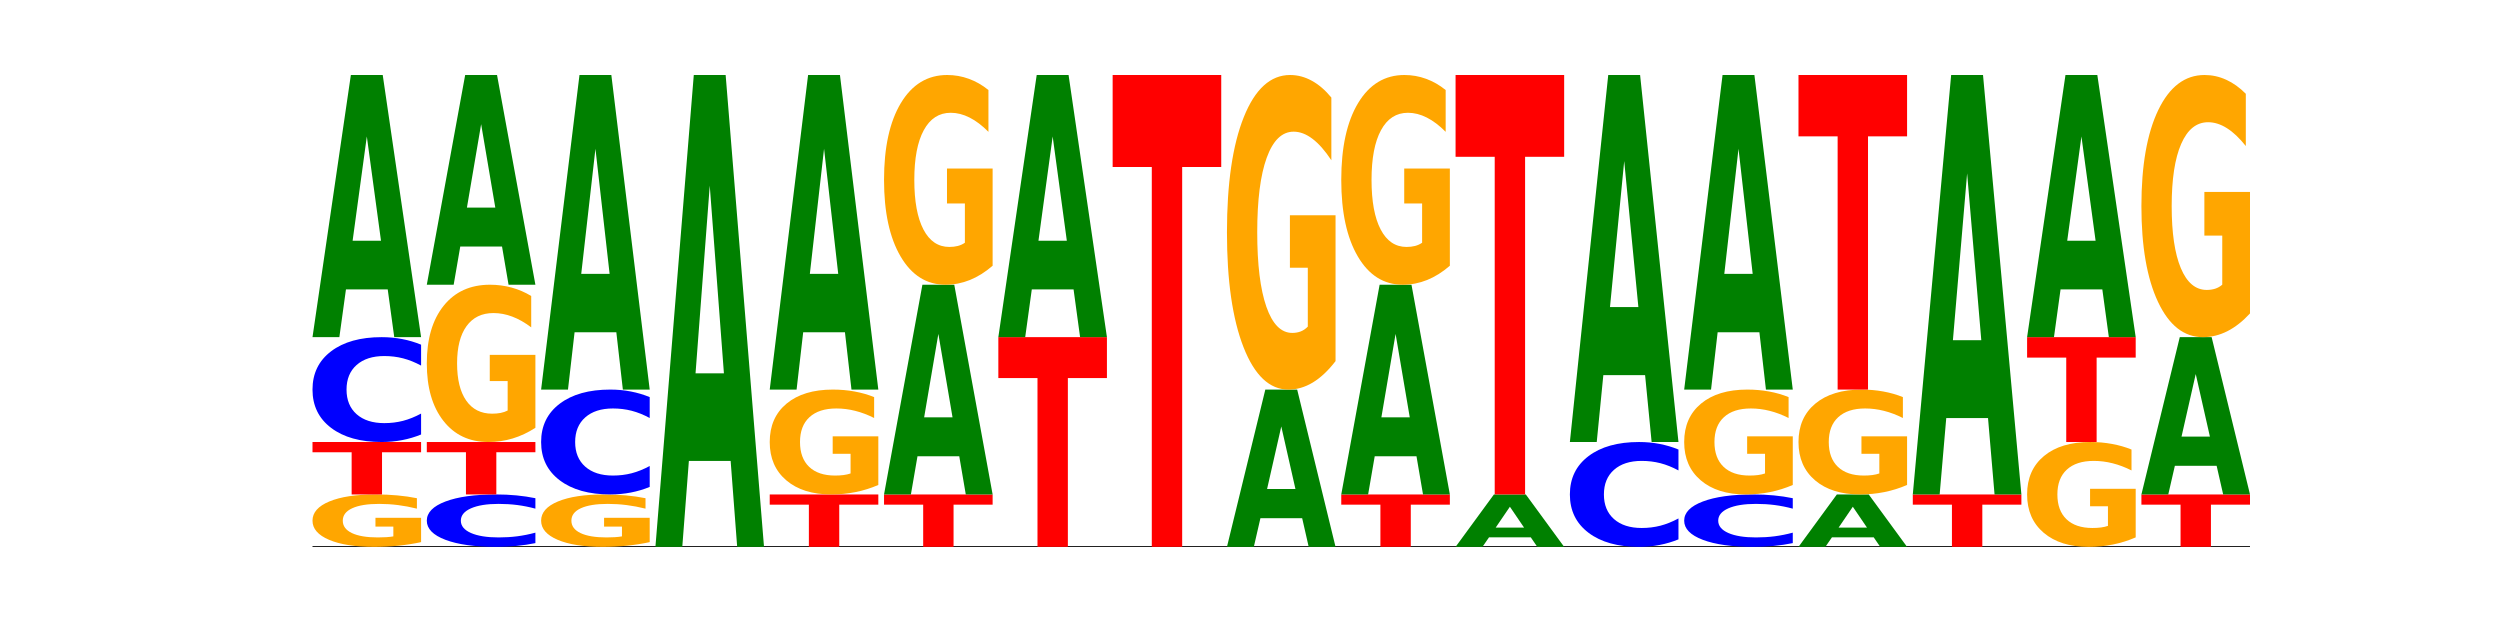 <?xml version="1.0" encoding="utf-8" standalone="no"?>
<!DOCTYPE svg PUBLIC "-//W3C//DTD SVG 1.1//EN"
  "http://www.w3.org/Graphics/SVG/1.1/DTD/svg11.dtd">
<!-- Created with matplotlib (https://matplotlib.org/) -->
<svg height="180pt" version="1.1" viewBox="0 0 720 180" width="720pt" xmlns="http://www.w3.org/2000/svg" xmlns:xlink="http://www.w3.org/1999/xlink">
 <defs>
  <style type="text/css">*{stroke-linecap:butt;stroke-linejoin:round;}</style>
 </defs>
 <g id="figure_1">
  <g id="patch_1">
   <path d="M 0 180 
L 720 180 
L 720 0 
L 0 0 
z
" style="fill:none;"/>
  </g>
  <g id="axes_1">
   <g id="line2d_1">
    <path clip-path="url(#p97e5047dcc)" d="M 90 157.5 
L 648 157.5 
" style="fill:none;stroke:#000000;stroke-linecap:square;stroke-width:0.5;"/>
   </g>
   <g id="patch_2">
    <path clip-path="url(#p97e5047dcc)" d="M 121.274 156.134 
Q 118.12 156.817 114.728 157.16 
Q 111.336 157.5 107.719 157.5 
Q 99.546 157.5 94.773 155.466 
Q 90 153.433 90 149.955 
Q 90 146.436 94.857 144.418 
Q 99.722 142.4 108.181 142.4 
Q 111.441 142.4 114.427 142.674 
Q 117.419 142.946 120.069 143.482 
L 120.069 146.492 
Q 117.335 145.803 114.63 145.463 
Q 111.924 145.12 109.205 145.12 
Q 104.172 145.12 101.446 146.374 
Q 98.719 147.625 98.719 149.955 
Q 98.719 152.263 101.348 153.523 
Q 103.976 154.78 108.812 154.78 
Q 110.13 154.78 111.258 154.708 
Q 112.387 154.633 113.284 154.478 
L 113.284 151.652 
L 108.132 151.652 
L 108.132 149.134 
L 121.274 149.134 
z
" style="fill:#ffa600;"/>
   </g>
   <g id="patch_3">
    <path clip-path="url(#p97e5047dcc)" d="M 90 127.3 
L 121.274 127.3 
L 121.274 130.245 
L 110.023 130.245 
L 110.023 142.4 
L 101.273 142.4 
L 101.273 130.245 
L 90 130.245 
z
" style="fill:#ff0000;"/>
   </g>
   <g id="patch_4">
    <path clip-path="url(#p97e5047dcc)" d="M 121.274 125.135 
Q 118.658 126.208 115.829 126.751 
Q 113.001 127.3 109.92 127.3 
Q 100.732 127.3 95.366 123.233 
Q 90 119.165 90 112.209 
Q 90 105.229 95.366 101.167 
Q 100.732 97.1 109.92 97.1 
Q 113.001 97.1 115.829 97.649 
Q 118.658 98.192 121.274 99.265 
L 121.274 105.285 
Q 118.635 103.862 116.074 103.201 
Q 113.513 102.54 110.684 102.54 
Q 105.61 102.54 102.702 105.116 
Q 99.802 107.687 99.802 112.209 
Q 99.802 116.713 102.702 119.29 
Q 105.61 121.86 110.684 121.86 
Q 113.513 121.86 116.074 121.199 
Q 118.635 120.531 121.274 119.109 
z
" style="fill:#0000ff;"/>
   </g>
   <g id="patch_5">
    <path clip-path="url(#p97e5047dcc)" d="M 111.664 83.346 
L 99.636 83.346 
L 97.737 97.1 
L 90 97.1 
L 101.049 21.6 
L 110.225 21.6 
L 121.274 97.1 
L 113.544 97.1 
z
M 101.554 69.334 
L 109.726 69.334 
L 105.647 39.302 
z
" style="fill:#008000;"/>
   </g>
   <g id="patch_6">
    <path clip-path="url(#p97e5047dcc)" d="M 154.195 156.418 
Q 151.579 156.954 148.75 157.226 
Q 145.921 157.5 142.84 157.5 
Q 133.652 157.5 128.286 155.466 
Q 122.92 153.433 122.92 149.955 
Q 122.92 146.464 128.286 144.434 
Q 133.652 142.4 142.84 142.4 
Q 145.921 142.4 148.75 142.674 
Q 151.579 142.946 154.195 143.482 
L 154.195 146.492 
Q 151.555 145.781 148.994 145.451 
Q 146.433 145.12 143.604 145.12 
Q 138.53 145.12 135.622 146.408 
Q 132.723 147.693 132.723 149.955 
Q 132.723 152.207 135.622 153.495 
Q 138.53 154.78 143.604 154.78 
Q 146.433 154.78 148.994 154.449 
Q 151.555 154.116 154.195 153.405 
z
" style="fill:#0000ff;"/>
   </g>
   <g id="patch_7">
    <path clip-path="url(#p97e5047dcc)" d="M 122.92 127.3 
L 154.195 127.3 
L 154.195 130.245 
L 142.943 130.245 
L 142.943 142.4 
L 134.194 142.4 
L 134.194 130.245 
L 122.92 130.245 
z
" style="fill:#ff0000;"/>
   </g>
   <g id="patch_8">
    <path clip-path="url(#p97e5047dcc)" d="M 154.195 123.201 
Q 151.041 125.251 147.648 126.28 
Q 144.256 127.3 140.639 127.3 
Q 132.467 127.3 127.694 121.199 
Q 122.92 115.098 122.92 104.664 
Q 122.92 94.109 127.778 88.054 
Q 132.642 82 141.102 82 
Q 144.361 82 147.347 82.823 
Q 150.34 83.638 152.989 85.247 
L 152.989 94.277 
Q 150.256 92.209 147.55 91.189 
Q 144.845 90.16 142.125 90.16 
Q 137.093 90.16 134.366 93.922 
Q 131.64 97.674 131.64 104.664 
Q 131.64 111.589 134.268 115.369 
Q 136.896 119.14 141.733 119.14 
Q 143.05 119.14 144.179 118.925 
Q 145.307 118.7 146.204 118.233 
L 146.204 109.755 
L 141.053 109.755 
L 141.053 102.203 
L 154.195 102.203 
z
" style="fill:#ffa600;"/>
   </g>
   <g id="patch_9">
    <path clip-path="url(#p97e5047dcc)" d="M 144.584 70.997 
L 132.557 70.997 
L 130.657 82 
L 122.92 82 
L 133.97 21.6 
L 143.145 21.6 
L 154.195 82 
L 146.464 82 
z
M 134.475 59.787 
L 142.647 59.787 
L 138.567 35.762 
z
" style="fill:#008000;"/>
   </g>
   <g id="patch_10">
    <path clip-path="url(#p97e5047dcc)" d="M 187.115 156.134 
Q 183.961 156.817 180.569 157.16 
Q 177.176 157.5 173.56 157.5 
Q 165.387 157.5 160.614 155.466 
Q 155.841 153.433 155.841 149.955 
Q 155.841 146.436 160.698 144.418 
Q 165.562 142.4 174.022 142.4 
Q 177.281 142.4 180.267 142.674 
Q 183.26 142.946 185.909 143.482 
L 185.909 146.492 
Q 183.176 145.803 180.47 145.463 
Q 177.765 145.12 175.045 145.12 
Q 170.013 145.12 167.286 146.374 
Q 164.56 147.625 164.56 149.955 
Q 164.56 152.263 167.188 153.523 
Q 169.817 154.78 174.653 154.78 
Q 175.971 154.78 177.099 154.708 
Q 178.228 154.633 179.125 154.478 
L 179.125 151.652 
L 173.973 151.652 
L 173.973 149.134 
L 187.115 149.134 
z
" style="fill:#ffa600;"/>
   </g>
   <g id="patch_11">
    <path clip-path="url(#p97e5047dcc)" d="M 187.115 140.235 
Q 184.499 141.308 181.67 141.851 
Q 178.841 142.4 175.76 142.4 
Q 166.573 142.4 161.207 138.333 
Q 155.841 134.265 155.841 127.309 
Q 155.841 120.329 161.207 116.267 
Q 166.573 112.2 175.76 112.2 
Q 178.841 112.2 181.67 112.749 
Q 184.499 113.292 187.115 114.365 
L 187.115 120.385 
Q 184.475 118.962 181.914 118.301 
Q 179.354 117.64 176.525 117.64 
Q 171.45 117.64 168.543 120.216 
Q 165.643 122.787 165.643 127.309 
Q 165.643 131.813 168.543 134.39 
Q 171.45 136.96 176.525 136.96 
Q 179.354 136.96 181.914 136.299 
Q 184.475 135.631 187.115 134.209 
z
" style="fill:#0000ff;"/>
   </g>
   <g id="patch_12">
    <path clip-path="url(#p97e5047dcc)" d="M 177.504 95.695 
L 165.477 95.695 
L 163.578 112.2 
L 155.841 112.2 
L 166.89 21.6 
L 176.066 21.6 
L 187.115 112.2 
L 179.384 112.2 
z
M 167.395 78.88 
L 175.567 78.88 
L 171.487 42.842 
z
" style="fill:#008000;"/>
   </g>
   <g id="patch_13">
    <path clip-path="url(#p97e5047dcc)" d="M 210.425 132.743 
L 198.397 132.743 
L 196.498 157.5 
L 188.761 157.5 
L 199.81 21.6 
L 208.986 21.6 
L 220.035 157.5 
L 212.305 157.5 
z
M 200.315 107.52 
L 208.487 107.52 
L 204.408 53.463 
z
" style="fill:#008000;"/>
   </g>
   <g id="patch_14">
    <path clip-path="url(#p97e5047dcc)" d="M 221.681 142.4 
L 252.956 142.4 
L 252.956 145.345 
L 241.704 145.345 
L 241.704 157.5 
L 232.955 157.5 
L 232.955 145.345 
L 221.681 145.345 
z
" style="fill:#ff0000;"/>
   </g>
   <g id="patch_15">
    <path clip-path="url(#p97e5047dcc)" d="M 252.956 139.668 
Q 249.802 141.034 246.409 141.72 
Q 243.017 142.4 239.4 142.4 
Q 231.228 142.4 226.455 138.333 
Q 221.681 134.265 221.681 127.309 
Q 221.681 120.272 226.539 116.236 
Q 231.403 112.2 239.863 112.2 
Q 243.122 112.2 246.108 112.749 
Q 249.101 113.292 251.75 114.365 
L 251.75 120.385 
Q 249.017 119.006 246.311 118.326 
Q 243.606 117.64 240.886 117.64 
Q 235.854 117.64 233.127 120.148 
Q 230.401 122.649 230.401 127.309 
Q 230.401 131.926 233.029 134.446 
Q 235.657 136.96 240.494 136.96 
Q 241.811 136.96 242.94 136.817 
Q 244.068 136.667 244.965 136.355 
L 244.965 130.703 
L 239.814 130.703 
L 239.814 125.669 
L 252.956 125.669 
z
" style="fill:#ffa600;"/>
   </g>
   <g id="patch_16">
    <path clip-path="url(#p97e5047dcc)" d="M 243.345 95.695 
L 231.318 95.695 
L 229.418 112.2 
L 221.681 112.2 
L 232.731 21.6 
L 241.906 21.6 
L 252.956 112.2 
L 245.225 112.2 
z
M 233.236 78.88 
L 241.408 78.88 
L 237.328 42.842 
z
" style="fill:#008000;"/>
   </g>
   <g id="patch_17">
    <path clip-path="url(#p97e5047dcc)" d="M 254.602 142.4 
L 285.876 142.4 
L 285.876 145.345 
L 274.625 145.345 
L 274.625 157.5 
L 265.875 157.5 
L 265.875 145.345 
L 254.602 145.345 
z
" style="fill:#ff0000;"/>
   </g>
   <g id="patch_18">
    <path clip-path="url(#p97e5047dcc)" d="M 276.266 131.397 
L 264.238 131.397 
L 262.339 142.4 
L 254.602 142.4 
L 265.651 82 
L 274.827 82 
L 285.876 142.4 
L 278.145 142.4 
z
M 266.156 120.187 
L 274.328 120.187 
L 270.249 96.162 
z
" style="fill:#008000;"/>
   </g>
   <g id="patch_19">
    <path clip-path="url(#p97e5047dcc)" d="M 285.876 76.535 
Q 282.722 79.268 279.33 80.64 
Q 275.937 82 272.321 82 
Q 264.148 82 259.375 73.865 
Q 254.602 65.73 254.602 51.819 
Q 254.602 37.745 259.459 29.672 
Q 264.323 21.6 272.783 21.6 
Q 276.042 21.6 279.028 22.698 
Q 282.021 23.783 284.671 25.929 
L 284.671 37.97 
Q 281.937 35.212 279.232 33.852 
Q 276.526 32.48 273.807 32.48 
Q 268.774 32.48 266.048 37.495 
Q 263.321 42.499 263.321 51.819 
Q 263.321 61.052 265.949 66.092 
Q 268.578 71.12 273.414 71.12 
Q 274.732 71.12 275.86 70.833 
Q 276.989 70.534 277.886 69.91 
L 277.886 58.606 
L 272.734 58.606 
L 272.734 48.537 
L 285.876 48.537 
z
" style="fill:#ffa600;"/>
   </g>
   <g id="patch_20">
    <path clip-path="url(#p97e5047dcc)" d="M 287.522 97.1 
L 318.796 97.1 
L 318.796 108.88 
L 307.545 108.88 
L 307.545 157.5 
L 298.795 157.5 
L 298.795 108.88 
L 287.522 108.88 
z
" style="fill:#ff0000;"/>
   </g>
   <g id="patch_21">
    <path clip-path="url(#p97e5047dcc)" d="M 309.186 83.346 
L 297.158 83.346 
L 295.259 97.1 
L 287.522 97.1 
L 298.571 21.6 
L 307.747 21.6 
L 318.796 97.1 
L 311.066 97.1 
z
M 299.077 69.334 
L 307.248 69.334 
L 303.169 39.302 
z
" style="fill:#008000;"/>
   </g>
   <g id="patch_22">
    <path clip-path="url(#p97e5047dcc)" d="M 320.442 21.6 
L 351.717 21.6 
L 351.717 48.104 
L 340.465 48.104 
L 340.465 157.5 
L 331.716 157.5 
L 331.716 48.104 
L 320.442 48.104 
z
" style="fill:#ff0000;"/>
   </g>
   <g id="patch_23">
    <path clip-path="url(#p97e5047dcc)" d="M 375.027 149.248 
L 362.999 149.248 
L 361.1 157.5 
L 353.363 157.5 
L 364.412 112.2 
L 373.588 112.2 
L 384.637 157.5 
L 376.907 157.5 
z
M 364.917 140.84 
L 373.089 140.84 
L 369.01 122.821 
z
" style="fill:#008000;"/>
   </g>
   <g id="patch_24">
    <path clip-path="url(#p97e5047dcc)" d="M 384.637 104.003 
Q 381.483 108.101 378.091 110.16 
Q 374.698 112.2 371.082 112.2 
Q 362.909 112.2 358.136 99.998 
Q 353.363 87.795 353.363 66.928 
Q 353.363 45.817 358.22 33.709 
Q 363.084 21.6 371.544 21.6 
Q 374.803 21.6 377.789 23.247 
Q 380.782 24.875 383.432 28.094 
L 383.432 46.154 
Q 380.698 42.018 377.993 39.978 
Q 375.287 37.92 372.568 37.92 
Q 367.535 37.92 364.809 45.443 
Q 362.082 52.948 362.082 66.928 
Q 362.082 80.777 364.71 88.338 
Q 367.339 95.88 372.175 95.88 
Q 373.493 95.88 374.621 95.45 
Q 375.75 95.001 376.647 94.065 
L 376.647 77.109 
L 371.495 77.109 
L 371.495 62.006 
L 384.637 62.006 
z
" style="fill:#ffa600;"/>
   </g>
   <g id="patch_25">
    <path clip-path="url(#p97e5047dcc)" d="M 386.283 142.4 
L 417.558 142.4 
L 417.558 145.345 
L 406.306 145.345 
L 406.306 157.5 
L 397.556 157.5 
L 397.556 145.345 
L 386.283 145.345 
z
" style="fill:#ff0000;"/>
   </g>
   <g id="patch_26">
    <path clip-path="url(#p97e5047dcc)" d="M 407.947 131.397 
L 395.919 131.397 
L 394.02 142.4 
L 386.283 142.4 
L 397.332 82 
L 406.508 82 
L 417.558 142.4 
L 409.827 142.4 
z
M 397.838 120.187 
L 406.009 120.187 
L 401.93 96.162 
z
" style="fill:#008000;"/>
   </g>
   <g id="patch_27">
    <path clip-path="url(#p97e5047dcc)" d="M 417.558 76.535 
Q 414.403 79.268 411.011 80.64 
Q 407.619 82 404.002 82 
Q 395.829 82 391.056 73.865 
Q 386.283 65.73 386.283 51.819 
Q 386.283 37.745 391.14 29.672 
Q 396.005 21.6 404.465 21.6 
Q 407.724 21.6 410.71 22.698 
Q 413.703 23.783 416.352 25.929 
L 416.352 37.97 
Q 413.618 35.212 410.913 33.852 
Q 408.207 32.48 405.488 32.48 
Q 400.455 32.48 397.729 37.495 
Q 395.002 42.499 395.002 51.819 
Q 395.002 61.052 397.631 66.092 
Q 400.259 71.12 405.095 71.12 
Q 406.413 71.12 407.542 70.833 
Q 408.67 70.534 409.567 69.91 
L 409.567 58.606 
L 404.416 58.606 
L 404.416 48.537 
L 417.558 48.537 
z
" style="fill:#ffa600;"/>
   </g>
   <g id="patch_28">
    <path clip-path="url(#p97e5047dcc)" d="M 440.867 154.749 
L 428.84 154.749 
L 426.941 157.5 
L 419.204 157.5 
L 430.253 142.4 
L 439.429 142.4 
L 450.478 157.5 
L 442.747 157.5 
z
M 430.758 151.947 
L 438.93 151.947 
L 434.85 145.94 
z
" style="fill:#008000;"/>
   </g>
   <g id="patch_29">
    <path clip-path="url(#p97e5047dcc)" d="M 419.204 21.6 
L 450.478 21.6 
L 450.478 45.159 
L 439.226 45.159 
L 439.226 142.4 
L 430.477 142.4 
L 430.477 45.159 
L 419.204 45.159 
z
" style="fill:#ff0000;"/>
   </g>
   <g id="patch_30">
    <path clip-path="url(#p97e5047dcc)" d="M 483.398 155.335 
Q 480.782 156.408 477.953 156.951 
Q 475.125 157.5 472.044 157.5 
Q 462.856 157.5 457.49 153.433 
Q 452.124 149.365 452.124 142.409 
Q 452.124 135.429 457.49 131.367 
Q 462.856 127.3 472.044 127.3 
Q 475.125 127.3 477.953 127.849 
Q 480.782 128.392 483.398 129.465 
L 483.398 135.485 
Q 480.759 134.062 478.198 133.401 
Q 475.637 132.74 472.808 132.74 
Q 467.733 132.74 464.826 135.316 
Q 461.926 137.887 461.926 142.409 
Q 461.926 146.913 464.826 149.49 
Q 467.733 152.06 472.808 152.06 
Q 475.637 152.06 478.198 151.399 
Q 480.759 150.731 483.398 149.309 
z
" style="fill:#0000ff;"/>
   </g>
   <g id="patch_31">
    <path clip-path="url(#p97e5047dcc)" d="M 473.788 108.045 
L 461.76 108.045 
L 459.861 127.3 
L 452.124 127.3 
L 463.173 21.6 
L 472.349 21.6 
L 483.398 127.3 
L 475.668 127.3 
z
M 463.678 88.427 
L 471.85 88.427 
L 467.771 46.383 
z
" style="fill:#008000;"/>
   </g>
   <g id="patch_32">
    <path clip-path="url(#p97e5047dcc)" d="M 516.319 156.418 
Q 513.703 156.954 510.874 157.226 
Q 508.045 157.5 504.964 157.5 
Q 495.776 157.5 490.41 155.466 
Q 485.044 153.433 485.044 149.955 
Q 485.044 146.464 490.41 144.434 
Q 495.776 142.4 504.964 142.4 
Q 508.045 142.4 510.874 142.674 
Q 513.703 142.946 516.319 143.482 
L 516.319 146.492 
Q 513.679 145.781 511.118 145.451 
Q 508.557 145.12 505.728 145.12 
Q 500.654 145.12 497.746 146.408 
Q 494.847 147.693 494.847 149.955 
Q 494.847 152.207 497.746 153.495 
Q 500.654 154.78 505.728 154.78 
Q 508.557 154.78 511.118 154.449 
Q 513.679 154.116 516.319 153.405 
z
" style="fill:#0000ff;"/>
   </g>
   <g id="patch_33">
    <path clip-path="url(#p97e5047dcc)" d="M 516.319 139.668 
Q 513.165 141.034 509.772 141.72 
Q 506.38 142.4 502.763 142.4 
Q 494.591 142.4 489.817 138.333 
Q 485.044 134.265 485.044 127.309 
Q 485.044 120.272 489.902 116.236 
Q 494.766 112.2 503.226 112.2 
Q 506.485 112.2 509.471 112.749 
Q 512.464 113.292 515.113 114.365 
L 515.113 120.385 
Q 512.38 119.006 509.674 118.326 
Q 506.969 117.64 504.249 117.64 
Q 499.217 117.64 496.49 120.148 
Q 493.763 122.649 493.763 127.309 
Q 493.763 131.926 496.392 134.446 
Q 499.02 136.96 503.857 136.96 
Q 505.174 136.96 506.303 136.817 
Q 507.431 136.667 508.328 136.355 
L 508.328 130.703 
L 503.177 130.703 
L 503.177 125.669 
L 516.319 125.669 
z
" style="fill:#ffa600;"/>
   </g>
   <g id="patch_34">
    <path clip-path="url(#p97e5047dcc)" d="M 506.708 95.695 
L 494.68 95.695 
L 492.781 112.2 
L 485.044 112.2 
L 496.094 21.6 
L 505.269 21.6 
L 516.319 112.2 
L 508.588 112.2 
z
M 496.599 78.88 
L 504.771 78.88 
L 500.691 42.842 
z
" style="fill:#008000;"/>
   </g>
   <g id="patch_35">
    <path clip-path="url(#p97e5047dcc)" d="M 539.628 154.749 
L 527.601 154.749 
L 525.702 157.5 
L 517.965 157.5 
L 529.014 142.4 
L 538.19 142.4 
L 549.239 157.5 
L 541.508 157.5 
z
M 529.519 151.947 
L 537.691 151.947 
L 533.611 145.94 
z
" style="fill:#008000;"/>
   </g>
   <g id="patch_36">
    <path clip-path="url(#p97e5047dcc)" d="M 549.239 139.668 
Q 546.085 141.034 542.692 141.72 
Q 539.3 142.4 535.683 142.4 
Q 527.511 142.4 522.738 138.333 
Q 517.965 134.265 517.965 127.309 
Q 517.965 120.272 522.822 116.236 
Q 527.686 112.2 536.146 112.2 
Q 539.405 112.2 542.391 112.749 
Q 545.384 113.292 548.033 114.365 
L 548.033 120.385 
Q 545.3 119.006 542.594 118.326 
Q 539.889 117.64 537.169 117.64 
Q 532.137 117.64 529.41 120.148 
Q 526.684 122.649 526.684 127.309 
Q 526.684 131.926 529.312 134.446 
Q 531.941 136.96 536.777 136.96 
Q 538.095 136.96 539.223 136.817 
Q 540.351 136.667 541.249 136.355 
L 541.249 130.703 
L 536.097 130.703 
L 536.097 125.669 
L 549.239 125.669 
z
" style="fill:#ffa600;"/>
   </g>
   <g id="patch_37">
    <path clip-path="url(#p97e5047dcc)" d="M 517.965 21.6 
L 549.239 21.6 
L 549.239 39.27 
L 537.987 39.27 
L 537.987 112.2 
L 529.238 112.2 
L 529.238 39.27 
L 517.965 39.27 
z
" style="fill:#ff0000;"/>
   </g>
   <g id="patch_38">
    <path clip-path="url(#p97e5047dcc)" d="M 550.885 142.4 
L 582.159 142.4 
L 582.159 145.345 
L 570.908 145.345 
L 570.908 157.5 
L 562.158 157.5 
L 562.158 145.345 
L 550.885 145.345 
z
" style="fill:#ff0000;"/>
   </g>
   <g id="patch_39">
    <path clip-path="url(#p97e5047dcc)" d="M 572.549 120.394 
L 560.521 120.394 
L 558.622 142.4 
L 550.885 142.4 
L 561.934 21.6 
L 571.11 21.6 
L 582.159 142.4 
L 574.429 142.4 
z
M 562.439 97.974 
L 570.611 97.974 
L 566.532 49.923 
z
" style="fill:#008000;"/>
   </g>
   <g id="patch_40">
    <path clip-path="url(#p97e5047dcc)" d="M 615.08 154.768 
Q 611.926 156.134 608.533 156.82 
Q 605.141 157.5 601.524 157.5 
Q 593.352 157.5 588.578 153.433 
Q 583.805 149.365 583.805 142.409 
Q 583.805 135.372 588.663 131.336 
Q 593.527 127.3 601.987 127.3 
Q 605.246 127.3 608.232 127.849 
Q 611.225 128.392 613.874 129.465 
L 613.874 135.485 
Q 611.141 134.106 608.435 133.426 
Q 605.73 132.74 603.01 132.74 
Q 597.978 132.74 595.251 135.248 
Q 592.525 137.749 592.525 142.409 
Q 592.525 147.026 595.153 149.546 
Q 597.781 152.06 602.618 152.06 
Q 603.935 152.06 605.064 151.917 
Q 606.192 151.767 607.089 151.455 
L 607.089 145.803 
L 601.938 145.803 
L 601.938 140.769 
L 615.08 140.769 
z
" style="fill:#ffa600;"/>
   </g>
   <g id="patch_41">
    <path clip-path="url(#p97e5047dcc)" d="M 583.805 97.1 
L 615.08 97.1 
L 615.08 102.99 
L 603.828 102.99 
L 603.828 127.3 
L 595.079 127.3 
L 595.079 102.99 
L 583.805 102.99 
z
" style="fill:#ff0000;"/>
   </g>
   <g id="patch_42">
    <path clip-path="url(#p97e5047dcc)" d="M 605.469 83.346 
L 593.441 83.346 
L 591.542 97.1 
L 583.805 97.1 
L 594.855 21.6 
L 604.03 21.6 
L 615.08 97.1 
L 607.349 97.1 
z
M 595.36 69.334 
L 603.532 69.334 
L 599.452 39.302 
z
" style="fill:#008000;"/>
   </g>
   <g id="patch_43">
    <path clip-path="url(#p97e5047dcc)" d="M 616.726 142.4 
L 648 142.4 
L 648 145.345 
L 636.749 145.345 
L 636.749 157.5 
L 627.999 157.5 
L 627.999 145.345 
L 616.726 145.345 
z
" style="fill:#ff0000;"/>
   </g>
   <g id="patch_44">
    <path clip-path="url(#p97e5047dcc)" d="M 638.389 134.148 
L 626.362 134.148 
L 624.463 142.4 
L 616.726 142.4 
L 627.775 97.1 
L 636.951 97.1 
L 648 142.4 
L 640.269 142.4 
z
M 628.28 125.74 
L 636.452 125.74 
L 632.372 107.721 
z
" style="fill:#008000;"/>
   </g>
   <g id="patch_45">
    <path clip-path="url(#p97e5047dcc)" d="M 648 90.269 
Q 644.846 93.684 641.454 95.4 
Q 638.061 97.1 634.445 97.1 
Q 626.272 97.1 621.499 86.931 
Q 616.726 76.763 616.726 59.373 
Q 616.726 41.781 621.583 31.691 
Q 626.447 21.6 634.907 21.6 
Q 638.166 21.6 641.152 22.972 
Q 644.145 24.329 646.794 27.012 
L 646.794 42.062 
Q 644.061 38.615 641.355 36.915 
Q 638.65 35.2 635.93 35.2 
Q 630.898 35.2 628.171 41.469 
Q 625.445 47.723 625.445 59.373 
Q 625.445 70.914 628.073 77.215 
Q 630.702 83.5 635.538 83.5 
Q 636.856 83.5 637.984 83.142 
Q 639.113 82.767 640.01 81.988 
L 640.01 67.858 
L 634.858 67.858 
L 634.858 55.272 
L 648 55.272 
z
" style="fill:#ffa600;"/>
   </g>
  </g>
 </g>
 <defs>
  <clipPath id="p97e5047dcc">
   <rect height="135.9" width="558" x="90" y="21.6"/>
  </clipPath>
 </defs>
</svg>
